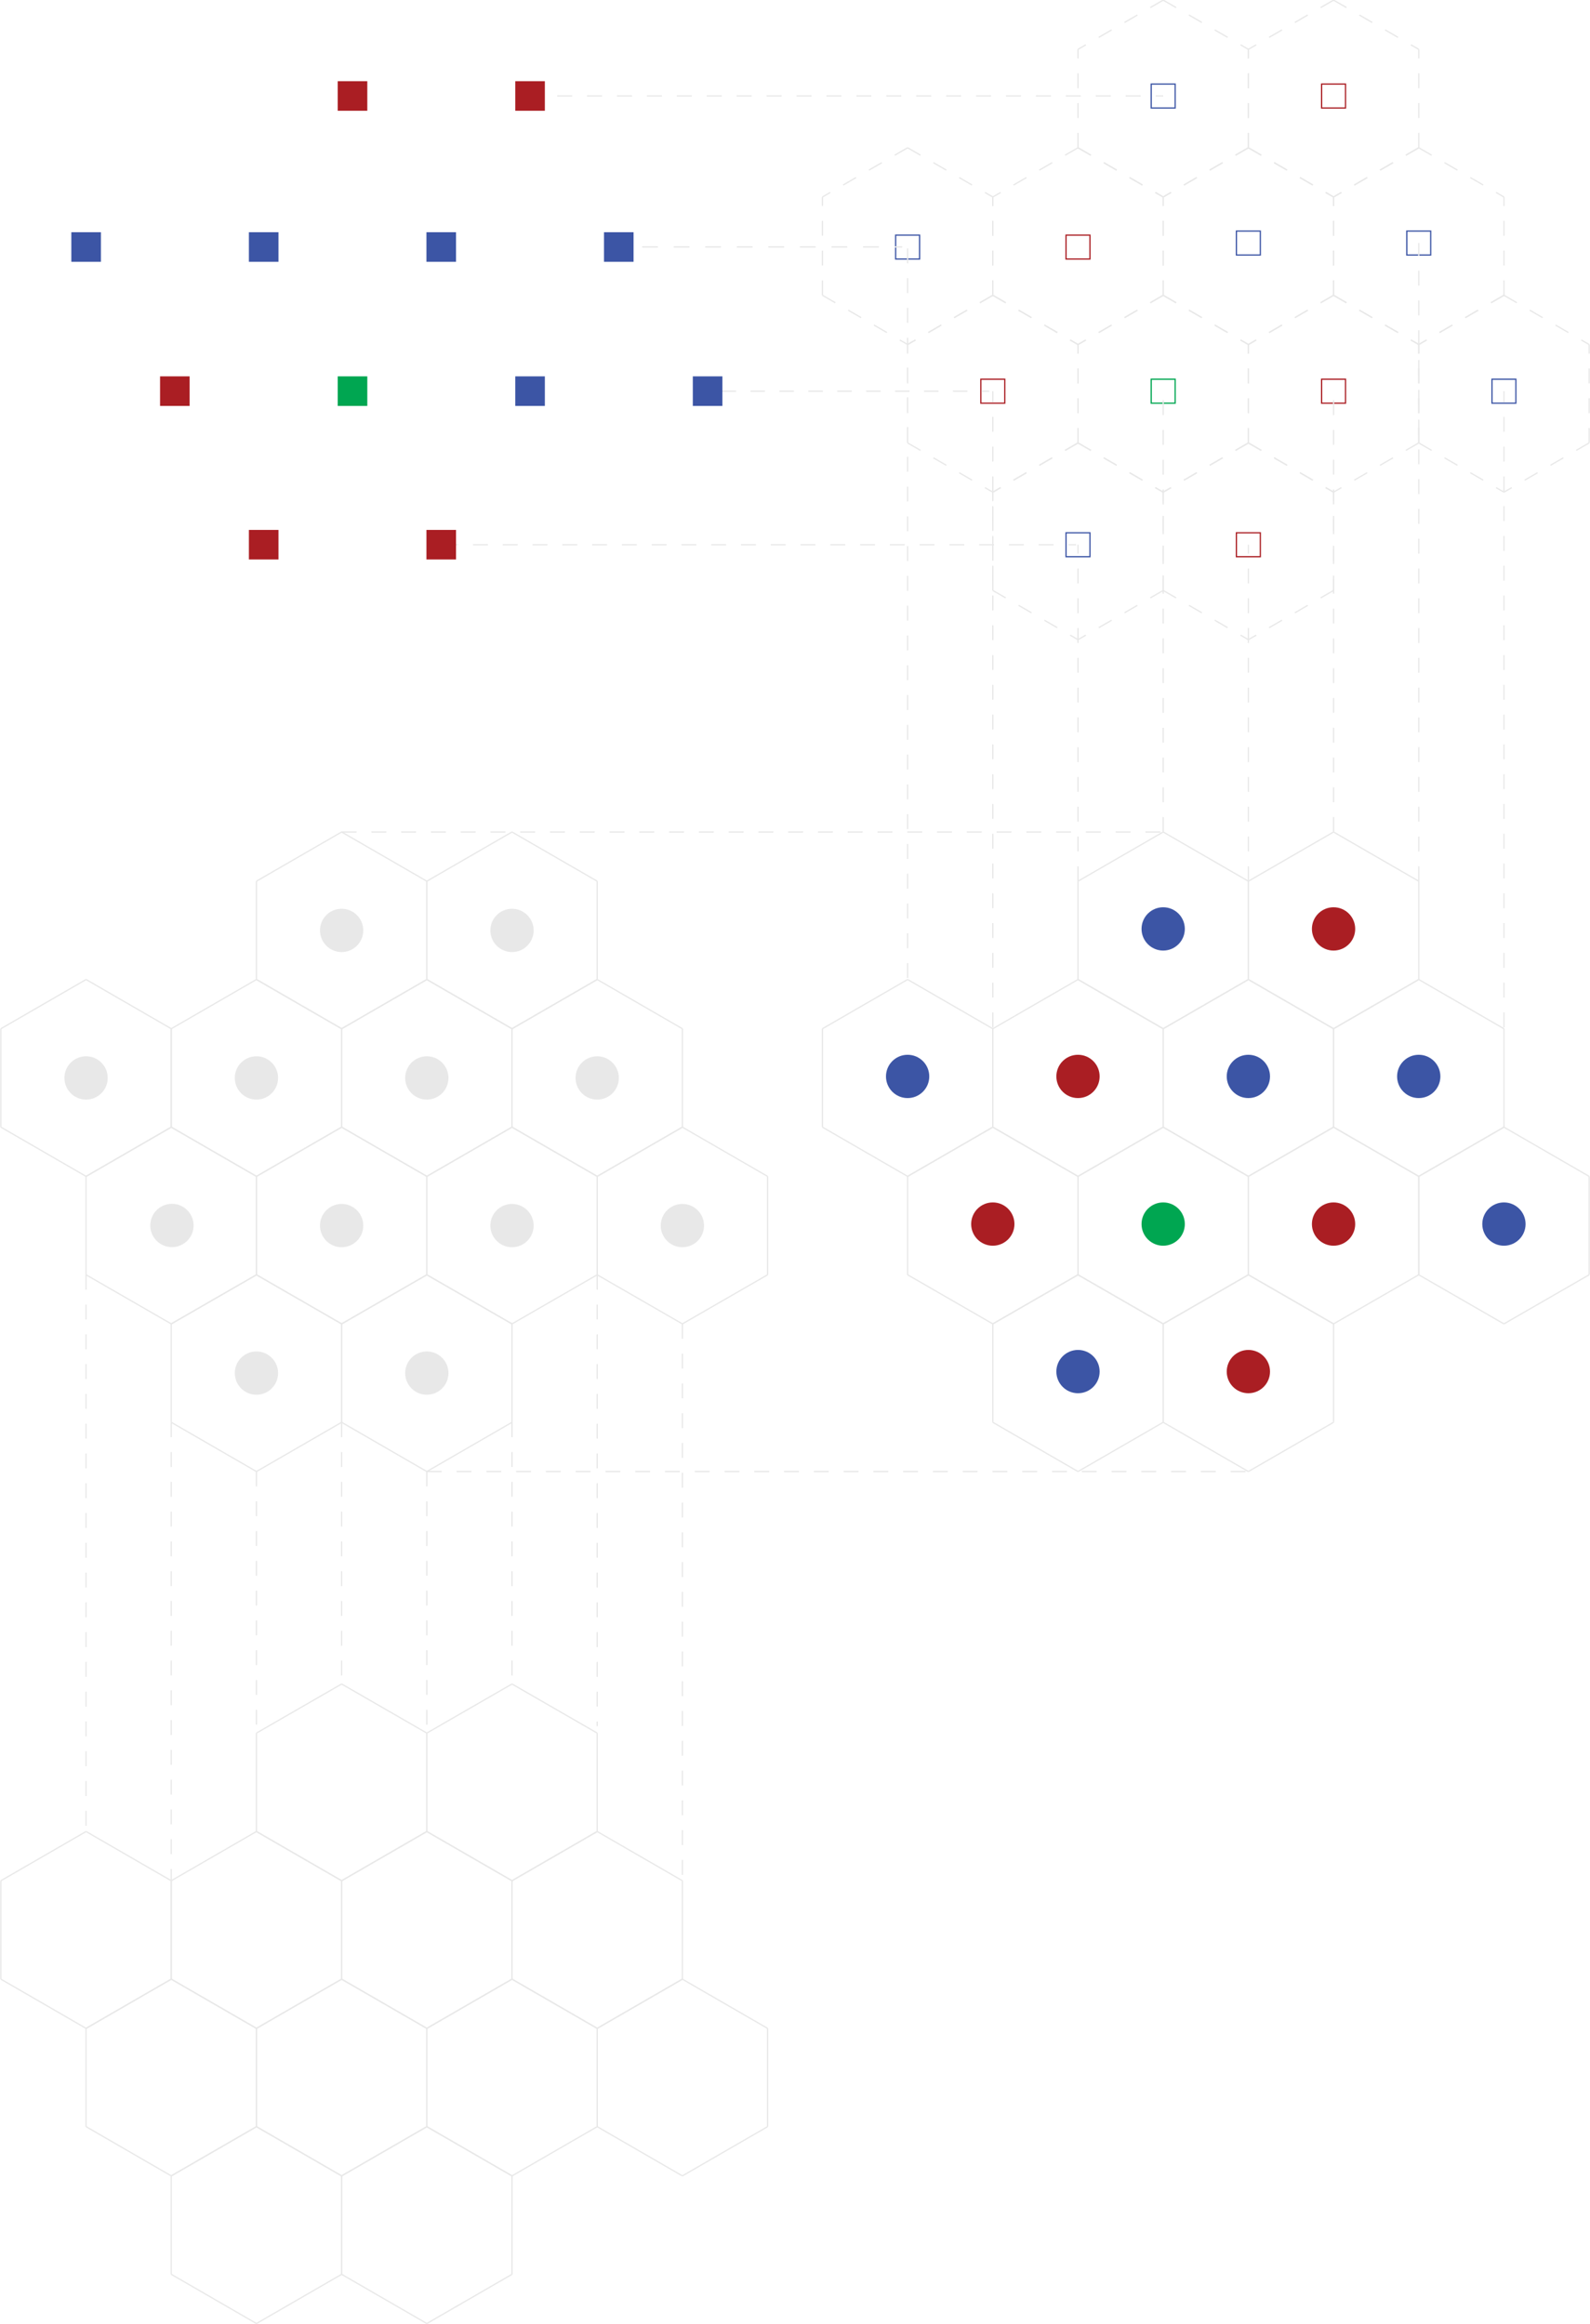 <?xml version="1.0" encoding="utf-8"?>
<svg version="1.1" id="Layer_1" xmlns="http://www.w3.org/2000/svg" xmlns:xlink="http://www.w3.org/1999/xlink" x="0px" y="0px"
	 viewBox="0 0 1263.6 1846.6" style="enable-background:new 0 0 1263.6 1846.6;" xml:space="preserve">
<style type="text/css">
	.st0{fill:none;stroke:#E8E8E8;strokeWidth:1.42;stroke-miterlimit:10;stroke-dasharray:0,0,11.83,11.83;}
	.st1{fill:none;stroke:#E8E8E8;strokeWidth:1.42;stroke-miterlimit:10;}
	.st2{fill:none;stroke:#3C55A5;strokeWidth:5;stroke-miterlimit:10;}
	.st3{fill:none;stroke:#AA1E23;strokeWidth:5;stroke-miterlimit:10;}
	.st4{fill:none;stroke:#00A651;strokeWidth:5.67;stroke-miterlimit:10;}
	.st5{fill:none;stroke:#E8E8E8;strokeWidth:1.42;stroke-miterlimit:10;stroke-dasharray:0,0,11.89,11.89;}
	.st6{fill:none;stroke:#E8E8E8;strokeWidth:1.42;stroke-miterlimit:10;stroke-dasharray:0,0,12.54,12.54;}
	.st7{fill:none;stroke:#E8E8E8;strokeWidth:1.42;stroke-miterlimit:10;stroke-dasharray:0,0,11.49,11.49;}
	.st8{fill:#AA1E23;}
	.st9{fill:#3C55A5;}
	.st10{fill:#00A651;}
	.st11{fill:#E8E8E8;}
</style>
<line class="st0" x1="271.5" y1="661" x2="924.4" y2="661"/>
<line class="st0" x1="339.2" y1="1169.1" x2="992.1" y2="1169.1"/>
<g>
	<g>
		<line class="st1" x1="1059.8" y1="661" x2="1127.5" y2="700.1"/>
		<line class="st1" x1="1127.5" y1="778.2" x2="1127.5" y2="700.1"/>
		<line class="st1" x1="992.1" y1="778.2" x2="1059.8" y2="817.3"/>
		<line class="st1" x1="1127.5" y1="778.2" x2="1059.8" y2="817.3"/>
		<line class="st1" x1="992.1" y1="778.2" x2="992.1" y2="700.1"/>
		<line class="st1" x1="1059.8" y1="661" x2="992.1" y2="700.1"/>
	</g>
	<g>
		<line class="st1" x1="924.4" y1="661" x2="856.7" y2="700.1"/>
		<line class="st1" x1="856.7" y1="778.2" x2="856.7" y2="700.1"/>
		<line class="st1" x1="992.1" y1="778.2" x2="924.4" y2="817.3"/>
		<line class="st1" x1="856.7" y1="778.2" x2="924.4" y2="817.3"/>
		<line class="st1" x1="992.1" y1="778.2" x2="992.1" y2="700.1"/>
		<line class="st1" x1="924.4" y1="661" x2="992.1" y2="700.1"/>
	</g>
	<g>
		<line class="st1" x1="856.7" y1="1012.8" x2="924.4" y2="1051.8"/>
		<line class="st1" x1="992.1" y1="1012.8" x2="924.4" y2="1051.8"/>
		<line class="st1" x1="924.4" y1="895.5" x2="992.1" y2="934.6"/>
		<line class="st1" x1="992.1" y1="1012.8" x2="992.1" y2="934.6"/>
		<line class="st1" x1="924.4" y1="895.5" x2="856.7" y2="934.6"/>
		<line class="st1" x1="856.7" y1="1012.8" x2="856.7" y2="934.6"/>
	</g>
	<g>
		<line class="st1" x1="789" y1="895.5" x2="789" y2="817.3"/>
		<line class="st1" x1="856.7" y1="778.2" x2="789" y2="817.3"/>
		<line class="st1" x1="924.4" y1="895.5" x2="924.4" y2="817.3"/>
		<line class="st1" x1="856.7" y1="778.2" x2="924.4" y2="817.3"/>
		<line class="st1" x1="924.4" y1="895.5" x2="856.7" y2="934.6"/>
		<line class="st1" x1="789" y1="895.5" x2="856.7" y2="934.6"/>
	</g>
	<g>
		<line class="st1" x1="721.3" y1="1012.8" x2="789" y2="1051.8"/>
		<line class="st1" x1="856.7" y1="1012.8" x2="789" y2="1051.8"/>
		<line class="st1" x1="789" y1="895.5" x2="856.7" y2="934.6"/>
		<line class="st1" x1="856.7" y1="1012.8" x2="856.7" y2="934.6"/>
		<line class="st1" x1="789" y1="895.5" x2="721.3" y2="934.6"/>
		<line class="st1" x1="721.3" y1="1012.8" x2="721.3" y2="934.6"/>
	</g>
	<g>
		<line class="st1" x1="789" y1="1130" x2="856.7" y2="1169.1"/>
		<line class="st1" x1="924.4" y1="1130" x2="856.7" y2="1169.1"/>
		<line class="st1" x1="856.7" y1="1012.8" x2="924.4" y2="1051.8"/>
		<line class="st1" x1="924.4" y1="1130" x2="924.4" y2="1051.8"/>
		<line class="st1" x1="856.7" y1="1012.8" x2="789" y2="1051.8"/>
		<line class="st1" x1="789" y1="1130" x2="789" y2="1051.8"/>
	</g>
	<g>
		<line class="st1" x1="992.1" y1="1012.8" x2="1059.8" y2="1051.8"/>
		<line class="st1" x1="1127.5" y1="1012.8" x2="1059.8" y2="1051.8"/>
		<line class="st1" x1="1059.8" y1="895.5" x2="1127.5" y2="934.6"/>
		<line class="st1" x1="1127.5" y1="1012.8" x2="1127.5" y2="934.6"/>
		<line class="st1" x1="1059.8" y1="895.5" x2="992.1" y2="934.6"/>
		<line class="st1" x1="992.1" y1="1012.8" x2="992.1" y2="934.6"/>
	</g>
	<g>
		<line class="st1" x1="1127.5" y1="1012.8" x2="1195.2" y2="1051.8"/>
		<line class="st1" x1="1262.9" y1="1012.8" x2="1195.2" y2="1051.8"/>
		<line class="st1" x1="1195.2" y1="895.5" x2="1262.9" y2="934.6"/>
		<line class="st1" x1="1262.9" y1="1012.8" x2="1262.9" y2="934.6"/>
		<line class="st1" x1="1195.2" y1="895.5" x2="1127.5" y2="934.6"/>
		<line class="st1" x1="1127.5" y1="1012.8" x2="1127.5" y2="934.6"/>
	</g>
	<g>
		<line class="st1" x1="924.4" y1="895.5" x2="992.1" y2="934.6"/>
		<line class="st1" x1="1059.8" y1="895.5" x2="992.1" y2="934.6"/>
		<line class="st1" x1="992.1" y1="778.2" x2="1059.8" y2="817.3"/>
		<line class="st1" x1="1059.8" y1="895.5" x2="1059.8" y2="817.3"/>
		<line class="st1" x1="992.1" y1="778.2" x2="924.4" y2="817.3"/>
		<line class="st1" x1="924.4" y1="895.5" x2="924.4" y2="817.3"/>
	</g>
	<g>
		<line class="st1" x1="1059.8" y1="895.5" x2="1127.5" y2="934.6"/>
		<line class="st1" x1="1195.2" y1="895.5" x2="1127.5" y2="934.6"/>
		<line class="st1" x1="1127.5" y1="778.2" x2="1195.2" y2="817.3"/>
		<line class="st1" x1="1195.2" y1="895.5" x2="1195.2" y2="817.3"/>
		<line class="st1" x1="1127.5" y1="778.2" x2="1059.8" y2="817.3"/>
		<line class="st1" x1="1059.8" y1="895.5" x2="1059.8" y2="817.3"/>
	</g>
	<g>
		<line class="st1" x1="924.4" y1="1130" x2="992.1" y2="1169.1"/>
		<line class="st1" x1="1059.8" y1="1130" x2="992.1" y2="1169.1"/>
		<line class="st1" x1="992.1" y1="1012.8" x2="1059.8" y2="1051.8"/>
		<line class="st1" x1="1059.8" y1="1130" x2="1059.8" y2="1051.8"/>
		<line class="st1" x1="992.1" y1="1012.8" x2="924.4" y2="1051.8"/>
		<line class="st1" x1="924.4" y1="1130" x2="924.4" y2="1051.8"/>
	</g>
	<g>
		<line class="st1" x1="653.6" y1="895.5" x2="653.6" y2="817.3"/>
		<line class="st1" x1="721.3" y1="778.2" x2="653.6" y2="817.3"/>
		<line class="st1" x1="789" y1="895.5" x2="789" y2="817.3"/>
		<line class="st1" x1="721.3" y1="778.2" x2="789" y2="817.3"/>
		<line class="st1" x1="789" y1="895.5" x2="721.3" y2="934.6"/>
		<line class="st1" x1="653.6" y1="895.5" x2="721.3" y2="934.6"/>
	</g>
</g>
<rect x="711.8" y="186.8" class="st2" width="19" height="19"/>
<rect x="914.9" y="66.8" class="st2" width="19" height="19"/>
<rect x="847.2" y="423.3" class="st2" width="19" height="19"/>
<rect x="982.6" y="183.6" class="st2" width="19" height="19"/>
<rect x="982.6" y="423.3" class="st3" width="19" height="19"/>
<rect x="1118" y="183.6" class="st2" width="19" height="19"/>
<rect x="1050.3" y="66.8" class="st3" width="19" height="19"/>
<rect x="1050.3" y="301.3" class="st3" width="19" height="19"/>
<rect x="779.5" y="301.3" class="st3" width="19" height="19"/>
<rect x="914.9" y="301.3" class="st4" width="19" height="19"/>
<rect x="847.2" y="186.8" class="st3" width="19" height="19"/>
<rect x="1185.7" y="301.3" class="st2" width="19" height="19"/>
<g>
	<line class="st1" x1="924.4" y1="76.2" x2="918.4" y2="76.2"/>
	<line class="st5" x1="906.5" y1="76.2" x2="436.8" y2="76.2"/>
	<line class="st1" x1="430.9" y1="76.2" x2="424.9" y2="76.2"/>
</g>
<g>
	<line class="st1" x1="717" y1="196.2" x2="711" y2="196.2"/>
	<line class="st6" x1="698.4" y1="196.2" x2="504.1" y2="196.2"/>
	<line class="st1" x1="497.8" y1="196.2" x2="491.8" y2="196.2"/>
</g>
<g>
	<line class="st1" x1="786.2" y1="310.8" x2="780.2" y2="310.8"/>
	<line class="st7" x1="768.8" y1="310.8" x2="567.7" y2="310.8"/>
	<line class="st1" x1="562" y1="310.8" x2="556" y2="310.8"/>
</g>
<g>
	<line class="st1" x1="855.2" y1="432.8" x2="849.2" y2="432.8"/>
	<line class="st0" x1="837.3" y1="432.8" x2="369.9" y2="432.8"/>
	<line class="st1" x1="364" y1="432.8" x2="358" y2="432.8"/>
</g>
<g>
	<g>
		<line class="st1" x1="406.9" y1="661" x2="474.6" y2="700.1"/>
		<line class="st1" x1="474.6" y1="778.2" x2="474.6" y2="700.1"/>
		<line class="st1" x1="339.2" y1="778.2" x2="406.9" y2="817.3"/>
		<line class="st1" x1="474.6" y1="778.2" x2="406.9" y2="817.3"/>
		<line class="st1" x1="339.2" y1="778.2" x2="339.2" y2="700.1"/>
		<line class="st1" x1="406.9" y1="661" x2="339.2" y2="700.1"/>
	</g>
	<g>
		<line class="st1" x1="271.5" y1="661" x2="203.8" y2="700.1"/>
		<line class="st1" x1="203.8" y1="778.2" x2="203.8" y2="700.1"/>
		<line class="st1" x1="339.2" y1="778.2" x2="271.5" y2="817.3"/>
		<line class="st1" x1="203.8" y1="778.2" x2="271.5" y2="817.3"/>
		<line class="st1" x1="339.2" y1="778.2" x2="339.2" y2="700.1"/>
		<line class="st1" x1="271.5" y1="661" x2="339.2" y2="700.1"/>
	</g>
	<g>
		<line class="st1" x1="203.8" y1="1012.8" x2="271.5" y2="1051.8"/>
		<line class="st1" x1="339.2" y1="1012.8" x2="271.5" y2="1051.8"/>
		<line class="st1" x1="271.5" y1="895.5" x2="339.2" y2="934.6"/>
		<line class="st1" x1="339.2" y1="1012.8" x2="339.2" y2="934.6"/>
		<line class="st1" x1="271.5" y1="895.5" x2="203.8" y2="934.6"/>
		<line class="st1" x1="203.8" y1="1012.8" x2="203.8" y2="934.6"/>
	</g>
	<g>
		<line class="st1" x1="136.1" y1="895.5" x2="136.1" y2="817.3"/>
		<line class="st1" x1="203.8" y1="778.2" x2="136.1" y2="817.3"/>
		<line class="st1" x1="271.5" y1="895.5" x2="271.5" y2="817.3"/>
		<line class="st1" x1="203.8" y1="778.2" x2="271.5" y2="817.3"/>
		<line class="st1" x1="271.5" y1="895.5" x2="203.8" y2="934.6"/>
		<line class="st1" x1="136.1" y1="895.5" x2="203.8" y2="934.6"/>
	</g>
	<g>
		<line class="st1" x1="68.4" y1="1012.8" x2="136.1" y2="1051.8"/>
		<line class="st1" x1="203.8" y1="1012.8" x2="136.1" y2="1051.8"/>
		<line class="st1" x1="136.1" y1="895.5" x2="203.8" y2="934.6"/>
		<line class="st1" x1="203.8" y1="1012.8" x2="203.8" y2="934.6"/>
		<line class="st1" x1="136.1" y1="895.5" x2="68.4" y2="934.6"/>
		<line class="st1" x1="68.4" y1="1012.8" x2="68.4" y2="934.6"/>
	</g>
	<g>
		<line class="st1" x1="136.1" y1="1130" x2="203.8" y2="1169.1"/>
		<line class="st1" x1="271.5" y1="1130" x2="203.8" y2="1169.1"/>
		<line class="st1" x1="203.8" y1="1012.8" x2="271.5" y2="1051.8"/>
		<line class="st1" x1="271.5" y1="1130" x2="271.5" y2="1051.8"/>
		<line class="st1" x1="203.8" y1="1012.8" x2="136.1" y2="1051.8"/>
		<line class="st1" x1="136.1" y1="1130" x2="136.1" y2="1051.8"/>
	</g>
	<g>
		<line class="st1" x1="339.2" y1="1012.8" x2="406.9" y2="1051.8"/>
		<line class="st1" x1="474.6" y1="1012.8" x2="406.9" y2="1051.8"/>
		<line class="st1" x1="406.9" y1="895.5" x2="474.6" y2="934.6"/>
		<line class="st1" x1="474.6" y1="1012.8" x2="474.6" y2="934.6"/>
		<line class="st1" x1="406.9" y1="895.5" x2="339.2" y2="934.6"/>
		<line class="st1" x1="339.2" y1="1012.8" x2="339.2" y2="934.6"/>
	</g>
	<g>
		<line class="st1" x1="474.6" y1="1012.8" x2="542.3" y2="1051.8"/>
		<line class="st1" x1="610" y1="1012.8" x2="542.3" y2="1051.8"/>
		<line class="st1" x1="542.3" y1="895.5" x2="610" y2="934.6"/>
		<line class="st1" x1="610" y1="1012.8" x2="610" y2="934.6"/>
		<line class="st1" x1="542.3" y1="895.5" x2="474.6" y2="934.6"/>
		<line class="st1" x1="474.6" y1="1012.8" x2="474.6" y2="934.6"/>
	</g>
	<g>
		<line class="st1" x1="271.5" y1="895.5" x2="339.2" y2="934.6"/>
		<line class="st1" x1="406.9" y1="895.5" x2="339.2" y2="934.6"/>
		<line class="st1" x1="339.2" y1="778.2" x2="406.9" y2="817.3"/>
		<line class="st1" x1="406.9" y1="895.5" x2="406.9" y2="817.3"/>
		<line class="st1" x1="339.2" y1="778.2" x2="271.5" y2="817.3"/>
		<line class="st1" x1="271.5" y1="895.5" x2="271.5" y2="817.3"/>
	</g>
	<g>
		<line class="st1" x1="406.9" y1="895.5" x2="474.6" y2="934.6"/>
		<line class="st1" x1="542.3" y1="895.5" x2="474.6" y2="934.6"/>
		<line class="st1" x1="474.6" y1="778.2" x2="542.3" y2="817.3"/>
		<line class="st1" x1="542.3" y1="895.5" x2="542.3" y2="817.3"/>
		<line class="st1" x1="474.6" y1="778.2" x2="406.9" y2="817.3"/>
		<line class="st1" x1="406.9" y1="895.5" x2="406.9" y2="817.3"/>
	</g>
	<g>
		<line class="st1" x1="271.5" y1="1130" x2="339.2" y2="1169.1"/>
		<line class="st1" x1="406.9" y1="1130" x2="339.2" y2="1169.1"/>
		<line class="st1" x1="339.2" y1="1012.8" x2="406.9" y2="1051.8"/>
		<line class="st1" x1="406.9" y1="1130" x2="406.9" y2="1051.8"/>
		<line class="st1" x1="339.2" y1="1012.8" x2="271.5" y2="1051.8"/>
		<line class="st1" x1="271.5" y1="1130" x2="271.5" y2="1051.8"/>
	</g>
	<g>
		<line class="st1" x1="0.7" y1="895.5" x2="0.7" y2="817.3"/>
		<line class="st1" x1="68.4" y1="778.2" x2="0.7" y2="817.3"/>
		<line class="st1" x1="136.1" y1="895.5" x2="136.1" y2="817.3"/>
		<line class="st1" x1="68.4" y1="778.2" x2="136.1" y2="817.3"/>
		<line class="st1" x1="136.1" y1="895.5" x2="68.4" y2="934.6"/>
		<line class="st1" x1="0.7" y1="895.5" x2="68.4" y2="934.6"/>
	</g>
</g>
<line class="st0" x1="68.4" y1="1012.8" x2="68.4" y2="1455.1"/>
<line class="st0" x1="136.1" y1="1130" x2="136.1" y2="1494.2"/>
<line class="st0" x1="203.8" y1="1169.1" x2="203.8" y2="1372.6"/>
<line class="st0" x1="271.5" y1="1130" x2="271.5" y2="1337.9"/>
<line class="st0" x1="406.9" y1="1130" x2="406.9" y2="1337.9"/>
<line class="st0" x1="339.2" y1="1169.1" x2="339.2" y2="1371.4"/>
<line class="st0" x1="474.6" y1="1012.8" x2="474.6" y2="1371.4"/>
<line class="st0" x1="542.3" y1="1051.8" x2="542.3" y2="1494.2"/>
<g>
	<g>
		<line class="st0" x1="1059.8" y1="0.1" x2="1127.5" y2="39.2"/>
		<line class="st0" x1="1127.5" y1="117.4" x2="1127.5" y2="39.2"/>
		<line class="st0" x1="992.1" y1="117.4" x2="1059.8" y2="156.5"/>
		<line class="st0" x1="1127.5" y1="117.4" x2="1059.8" y2="156.5"/>
		<line class="st0" x1="992.1" y1="117.4" x2="992.1" y2="39.2"/>
		<line class="st0" x1="1059.8" y1="0.1" x2="992.1" y2="39.2"/>
	</g>
	<g>
		<line class="st0" x1="924.4" y1="0.1" x2="856.7" y2="39.2"/>
		<line class="st0" x1="856.7" y1="117.4" x2="856.7" y2="39.2"/>
		<line class="st0" x1="992.1" y1="117.4" x2="924.4" y2="156.5"/>
		<line class="st0" x1="856.7" y1="117.4" x2="924.4" y2="156.5"/>
		<line class="st0" x1="992.1" y1="117.4" x2="992.1" y2="39.2"/>
		<line class="st0" x1="924.4" y1="0.1" x2="992.1" y2="39.2"/>
	</g>
	<g>
		<line class="st0" x1="856.7" y1="351.9" x2="924.4" y2="391"/>
		<line class="st0" x1="992.1" y1="351.9" x2="924.4" y2="391"/>
		<line class="st0" x1="924.4" y1="234.6" x2="992.1" y2="273.7"/>
		<line class="st0" x1="992.1" y1="351.9" x2="992.1" y2="273.7"/>
		<line class="st0" x1="924.4" y1="234.6" x2="856.7" y2="273.7"/>
		<line class="st0" x1="856.7" y1="351.9" x2="856.7" y2="273.7"/>
	</g>
	<g>
		<line class="st0" x1="789" y1="234.6" x2="789" y2="156.5"/>
		<line class="st0" x1="856.7" y1="117.4" x2="789" y2="156.5"/>
		<line class="st0" x1="924.4" y1="234.6" x2="924.4" y2="156.5"/>
		<line class="st0" x1="856.7" y1="117.4" x2="924.4" y2="156.5"/>
		<line class="st0" x1="924.4" y1="234.6" x2="856.7" y2="273.7"/>
		<line class="st0" x1="789" y1="234.6" x2="856.7" y2="273.7"/>
	</g>
	<g>
		<line class="st0" x1="721.3" y1="351.9" x2="789" y2="391"/>
		<line class="st0" x1="856.7" y1="351.9" x2="789" y2="391"/>
		<line class="st0" x1="789" y1="234.6" x2="856.7" y2="273.7"/>
		<line class="st0" x1="856.7" y1="351.9" x2="856.7" y2="273.7"/>
		<line class="st0" x1="789" y1="234.6" x2="721.3" y2="273.7"/>
		<line class="st0" x1="721.3" y1="351.9" x2="721.3" y2="273.7"/>
	</g>
	<g>
		<line class="st0" x1="789" y1="469.1" x2="856.7" y2="508.2"/>
		<line class="st0" x1="924.4" y1="469.1" x2="856.7" y2="508.2"/>
		<line class="st0" x1="856.7" y1="351.9" x2="924.4" y2="391"/>
		<line class="st0" x1="924.4" y1="469.1" x2="924.4" y2="391"/>
		<line class="st0" x1="856.7" y1="351.9" x2="789" y2="391"/>
		<line class="st0" x1="789" y1="469.1" x2="789" y2="391"/>
	</g>
	<g>
		<line class="st0" x1="992.1" y1="351.9" x2="1059.8" y2="391"/>
		<line class="st0" x1="1127.5" y1="351.9" x2="1059.8" y2="391"/>
		<line class="st0" x1="1059.8" y1="234.6" x2="1127.5" y2="273.7"/>
		<line class="st0" x1="1127.5" y1="351.9" x2="1127.5" y2="273.7"/>
		<line class="st0" x1="1059.8" y1="234.6" x2="992.1" y2="273.7"/>
		<line class="st0" x1="992.1" y1="351.9" x2="992.1" y2="273.7"/>
	</g>
	<g>
		<line class="st0" x1="1127.5" y1="351.9" x2="1195.2" y2="391"/>
		<line class="st0" x1="1262.9" y1="351.9" x2="1195.2" y2="391"/>
		<line class="st0" x1="1195.2" y1="234.6" x2="1262.9" y2="273.7"/>
		<line class="st0" x1="1262.9" y1="351.9" x2="1262.9" y2="273.7"/>
		<line class="st0" x1="1195.2" y1="234.6" x2="1127.5" y2="273.7"/>
		<line class="st0" x1="1127.5" y1="351.9" x2="1127.5" y2="273.7"/>
	</g>
	<g>
		<line class="st0" x1="924.4" y1="234.6" x2="992.1" y2="273.7"/>
		<line class="st0" x1="1059.8" y1="234.6" x2="992.1" y2="273.7"/>
		<line class="st0" x1="992.1" y1="117.4" x2="1059.8" y2="156.5"/>
		<line class="st0" x1="1059.8" y1="234.6" x2="1059.8" y2="156.5"/>
		<line class="st0" x1="992.1" y1="117.4" x2="924.4" y2="156.5"/>
		<line class="st0" x1="924.4" y1="234.6" x2="924.4" y2="156.5"/>
	</g>
	<g>
		<line class="st0" x1="1059.8" y1="234.6" x2="1127.5" y2="273.7"/>
		<line class="st0" x1="1195.2" y1="234.6" x2="1127.5" y2="273.7"/>
		<line class="st0" x1="1127.5" y1="117.4" x2="1195.2" y2="156.5"/>
		<line class="st0" x1="1195.2" y1="234.6" x2="1195.2" y2="156.5"/>
		<line class="st0" x1="1127.5" y1="117.4" x2="1059.8" y2="156.5"/>
		<line class="st0" x1="1059.8" y1="234.6" x2="1059.8" y2="156.5"/>
	</g>
	<g>
		<line class="st0" x1="924.4" y1="469.1" x2="992.1" y2="508.2"/>
		<line class="st0" x1="1059.8" y1="469.1" x2="992.1" y2="508.2"/>
		<line class="st0" x1="992.1" y1="351.9" x2="1059.8" y2="391"/>
		<line class="st0" x1="1059.8" y1="469.1" x2="1059.8" y2="391"/>
		<line class="st0" x1="992.1" y1="351.9" x2="924.4" y2="391"/>
		<line class="st0" x1="924.4" y1="469.1" x2="924.4" y2="391"/>
	</g>
	<g>
		<line class="st0" x1="653.6" y1="234.6" x2="653.6" y2="156.5"/>
		<line class="st0" x1="721.3" y1="117.4" x2="653.6" y2="156.5"/>
		<line class="st0" x1="789" y1="234.6" x2="789" y2="156.5"/>
		<line class="st0" x1="721.3" y1="117.4" x2="789" y2="156.5"/>
		<line class="st0" x1="789" y1="234.6" x2="721.3" y2="273.7"/>
		<line class="st0" x1="653.6" y1="234.6" x2="721.3" y2="273.7"/>
	</g>
</g>
<g>
	<line class="st0" x1="721.3" y1="777" x2="721.3" y2="196.2"/>
	<line class="st0" x1="789" y1="816.2" x2="789" y2="310.8"/>
	<line class="st0" x1="856.7" y1="700.1" x2="856.7" y2="432.8"/>
	<line class="st0" x1="924.4" y1="661" x2="924.4" y2="310.8"/>
	<line class="st0" x1="1059.8" y1="661" x2="1059.8" y2="310.8"/>
	<line class="st0" x1="992.1" y1="700.1" x2="992.1" y2="432.8"/>
	<line class="st0" x1="1127.5" y1="700.1" x2="1127.5" y2="193.1"/>
	<line class="st0" x1="1195.2" y1="816.2" x2="1195.2" y2="310.8"/>
</g>
<g>
	<g>
		<line class="st1" x1="406.9" y1="1337.9" x2="474.6" y2="1376.9"/>
		<line class="st1" x1="474.6" y1="1455.1" x2="474.6" y2="1376.9"/>
		<line class="st1" x1="339.2" y1="1455.1" x2="406.9" y2="1494.2"/>
		<line class="st1" x1="474.6" y1="1455.1" x2="406.9" y2="1494.2"/>
		<line class="st1" x1="339.2" y1="1455.1" x2="339.2" y2="1376.9"/>
		<line class="st1" x1="406.9" y1="1337.9" x2="339.2" y2="1376.9"/>
	</g>
	<g>
		<line class="st1" x1="271.5" y1="1337.9" x2="203.8" y2="1376.9"/>
		<line class="st1" x1="203.8" y1="1455.1" x2="203.8" y2="1376.9"/>
		<line class="st1" x1="339.2" y1="1455.1" x2="271.5" y2="1494.2"/>
		<line class="st1" x1="203.8" y1="1455.1" x2="271.5" y2="1494.2"/>
		<line class="st1" x1="339.2" y1="1455.1" x2="339.2" y2="1376.9"/>
		<line class="st1" x1="271.5" y1="1337.9" x2="339.2" y2="1376.9"/>
	</g>
	<g>
		<line class="st1" x1="203.8" y1="1689.6" x2="271.5" y2="1728.7"/>
		<line class="st1" x1="339.2" y1="1689.6" x2="271.5" y2="1728.7"/>
		<line class="st1" x1="271.5" y1="1572.4" x2="339.2" y2="1611.5"/>
		<line class="st1" x1="339.2" y1="1689.6" x2="339.2" y2="1611.5"/>
		<line class="st1" x1="271.5" y1="1572.4" x2="203.8" y2="1611.5"/>
		<line class="st1" x1="203.8" y1="1689.6" x2="203.8" y2="1611.5"/>
	</g>
	<g>
		<line class="st1" x1="136.1" y1="1572.4" x2="136.1" y2="1494.2"/>
		<line class="st1" x1="203.8" y1="1455.1" x2="136.1" y2="1494.2"/>
		<line class="st1" x1="271.5" y1="1572.4" x2="271.5" y2="1494.2"/>
		<line class="st1" x1="203.8" y1="1455.1" x2="271.5" y2="1494.2"/>
		<line class="st1" x1="271.5" y1="1572.4" x2="203.8" y2="1611.5"/>
		<line class="st1" x1="136.1" y1="1572.4" x2="203.8" y2="1611.5"/>
	</g>
	<g>
		<line class="st1" x1="68.4" y1="1689.6" x2="136.1" y2="1728.7"/>
		<line class="st1" x1="203.8" y1="1689.6" x2="136.1" y2="1728.7"/>
		<line class="st1" x1="136.1" y1="1572.4" x2="203.8" y2="1611.5"/>
		<line class="st1" x1="203.8" y1="1689.6" x2="203.8" y2="1611.5"/>
		<line class="st1" x1="136.1" y1="1572.4" x2="68.4" y2="1611.5"/>
		<line class="st1" x1="68.4" y1="1689.6" x2="68.4" y2="1611.5"/>
	</g>
	<g>
		<line class="st1" x1="136.1" y1="1806.9" x2="203.8" y2="1846"/>
		<line class="st1" x1="271.5" y1="1806.9" x2="203.8" y2="1846"/>
		<line class="st1" x1="203.8" y1="1689.6" x2="271.5" y2="1728.7"/>
		<line class="st1" x1="271.5" y1="1806.9" x2="271.5" y2="1728.7"/>
		<line class="st1" x1="203.8" y1="1689.6" x2="136.1" y2="1728.7"/>
		<line class="st1" x1="136.1" y1="1806.9" x2="136.1" y2="1728.7"/>
	</g>
	<g>
		<line class="st1" x1="339.2" y1="1689.6" x2="406.9" y2="1728.7"/>
		<line class="st1" x1="474.6" y1="1689.6" x2="406.9" y2="1728.7"/>
		<line class="st1" x1="406.9" y1="1572.4" x2="474.6" y2="1611.5"/>
		<line class="st1" x1="474.6" y1="1689.6" x2="474.6" y2="1611.5"/>
		<line class="st1" x1="406.9" y1="1572.4" x2="339.2" y2="1611.5"/>
		<line class="st1" x1="339.2" y1="1689.6" x2="339.2" y2="1611.5"/>
	</g>
	<g>
		<line class="st1" x1="474.6" y1="1689.6" x2="542.3" y2="1728.7"/>
		<line class="st1" x1="610" y1="1689.6" x2="542.3" y2="1728.7"/>
		<line class="st1" x1="542.3" y1="1572.4" x2="610" y2="1611.5"/>
		<line class="st1" x1="610" y1="1689.6" x2="610" y2="1611.5"/>
		<line class="st1" x1="542.3" y1="1572.4" x2="474.6" y2="1611.5"/>
		<line class="st1" x1="474.6" y1="1689.6" x2="474.6" y2="1611.5"/>
	</g>
	<g>
		<line class="st1" x1="271.5" y1="1572.4" x2="339.2" y2="1611.5"/>
		<line class="st1" x1="406.9" y1="1572.4" x2="339.2" y2="1611.5"/>
		<line class="st1" x1="339.2" y1="1455.1" x2="406.9" y2="1494.2"/>
		<line class="st1" x1="406.9" y1="1572.4" x2="406.9" y2="1494.2"/>
		<line class="st1" x1="339.2" y1="1455.1" x2="271.5" y2="1494.2"/>
		<line class="st1" x1="271.5" y1="1572.4" x2="271.5" y2="1494.2"/>
	</g>
	<g>
		<line class="st1" x1="406.9" y1="1572.4" x2="474.6" y2="1611.5"/>
		<line class="st1" x1="542.3" y1="1572.4" x2="474.6" y2="1611.5"/>
		<line class="st1" x1="474.6" y1="1455.1" x2="542.3" y2="1494.2"/>
		<line class="st1" x1="542.3" y1="1572.4" x2="542.3" y2="1494.2"/>
		<line class="st1" x1="474.6" y1="1455.1" x2="406.9" y2="1494.2"/>
		<line class="st1" x1="406.9" y1="1572.4" x2="406.9" y2="1494.2"/>
	</g>
	<g>
		<line class="st1" x1="271.5" y1="1806.9" x2="339.2" y2="1846"/>
		<line class="st1" x1="406.9" y1="1806.9" x2="339.2" y2="1846"/>
		<line class="st1" x1="339.2" y1="1689.6" x2="406.9" y2="1728.7"/>
		<line class="st1" x1="406.9" y1="1806.9" x2="406.9" y2="1728.7"/>
		<line class="st1" x1="339.2" y1="1689.6" x2="271.5" y2="1728.7"/>
		<line class="st1" x1="271.5" y1="1806.9" x2="271.5" y2="1728.7"/>
	</g>
	<g>
		<line class="st1" x1="0.7" y1="1572.4" x2="0.7" y2="1494.2"/>
		<line class="st1" x1="68.4" y1="1455.1" x2="0.7" y2="1494.2"/>
		<line class="st1" x1="136.1" y1="1572.4" x2="136.1" y2="1494.2"/>
		<line class="st1" x1="68.4" y1="1455.1" x2="136.1" y2="1494.2"/>
		<line class="st1" x1="136.1" y1="1572.4" x2="68.4" y2="1611.5"/>
		<line class="st1" x1="0.7" y1="1572.4" x2="68.4" y2="1611.5"/>
	</g>
</g>
<rect x="409.5" y="64.5" class="st8" width="23.5" height="23.5"/>
<rect x="268.4" y="64.5" class="st8" width="23.5" height="23.5"/>
<rect x="480" y="184.5" class="st9" width="23.5" height="23.5"/>
<rect x="197.8" y="184.5" class="st9" width="23.5" height="23.5"/>
<rect x="56.7" y="184.5" class="st9" width="23.5" height="23.5"/>
<rect x="338.9" y="184.5" class="st9" width="23.5" height="23.5"/>
<rect x="550.6" y="299" class="st9" width="23.5" height="23.5"/>
<rect x="409.5" y="299" class="st9" width="23.5" height="23.5"/>
<rect x="268.4" y="299" class="st10" width="23.5" height="23.5"/>
<rect x="127.2" y="299" class="st8" width="23.5" height="23.5"/>
<rect x="338.9" y="421" class="st8" width="23.5" height="23.5"/>
<rect x="197.8" y="421" class="st8" width="23.5" height="23.5"/>
<circle class="st11" cx="271.5" cy="739.2" r="17.2"/>
<circle class="st11" cx="406.9" cy="739.2" r="17.2"/>
<circle class="st11" cx="203.8" cy="1090.9" r="17.2"/>
<circle class="st11" cx="339.2" cy="1090.9" r="17.2"/>
<circle class="st11" cx="339.2" cy="856.4" r="17.2"/>
<circle class="st11" cx="474.6" cy="856.4" r="17.2"/>
<circle class="st11" cx="68.4" cy="856.4" r="17.2"/>
<circle class="st11" cx="203.8" cy="856.4" r="17.2"/>
<circle class="st11" cx="406.9" cy="973.7" r="17.2"/>
<circle class="st11" cx="542.3" cy="973.7" r="17.2"/>
<ellipse transform="matrix(7.088900e-02 -0.998 0.998 7.088900e-02 -844.759 1040.415)" class="st11" cx="136.1" cy="973.7" rx="17.2" ry="17.2"/>
<circle class="st11" cx="271.5" cy="973.7" r="17.2"/>
<circle class="st9" cx="924.4" cy="738" r="17.2"/>
<circle class="st8" cx="1059.8" cy="738" r="17.2"/>
<circle class="st9" cx="856.7" cy="1089.7" r="17.2"/>
<circle class="st8" cx="992.1" cy="1089.7" r="17.2"/>
<circle class="st9" cx="992.1" cy="855.2" r="17.2"/>
<circle class="st9" cx="1127.5" cy="855.2" r="17.2"/>
<circle class="st9" cx="721.3" cy="855.2" r="17.2"/>
<circle class="st8" cx="856.7" cy="855.2" r="17.2"/>
<circle class="st8" cx="1059.8" cy="972.5" r="17.2"/>
<circle class="st9" cx="1195.2" cy="972.5" r="17.2"/>
<circle class="st8" cx="789" cy="972.5" r="17.2"/>
<circle class="st10" cx="924.4" cy="972.5" r="17.2"/>
</svg>
